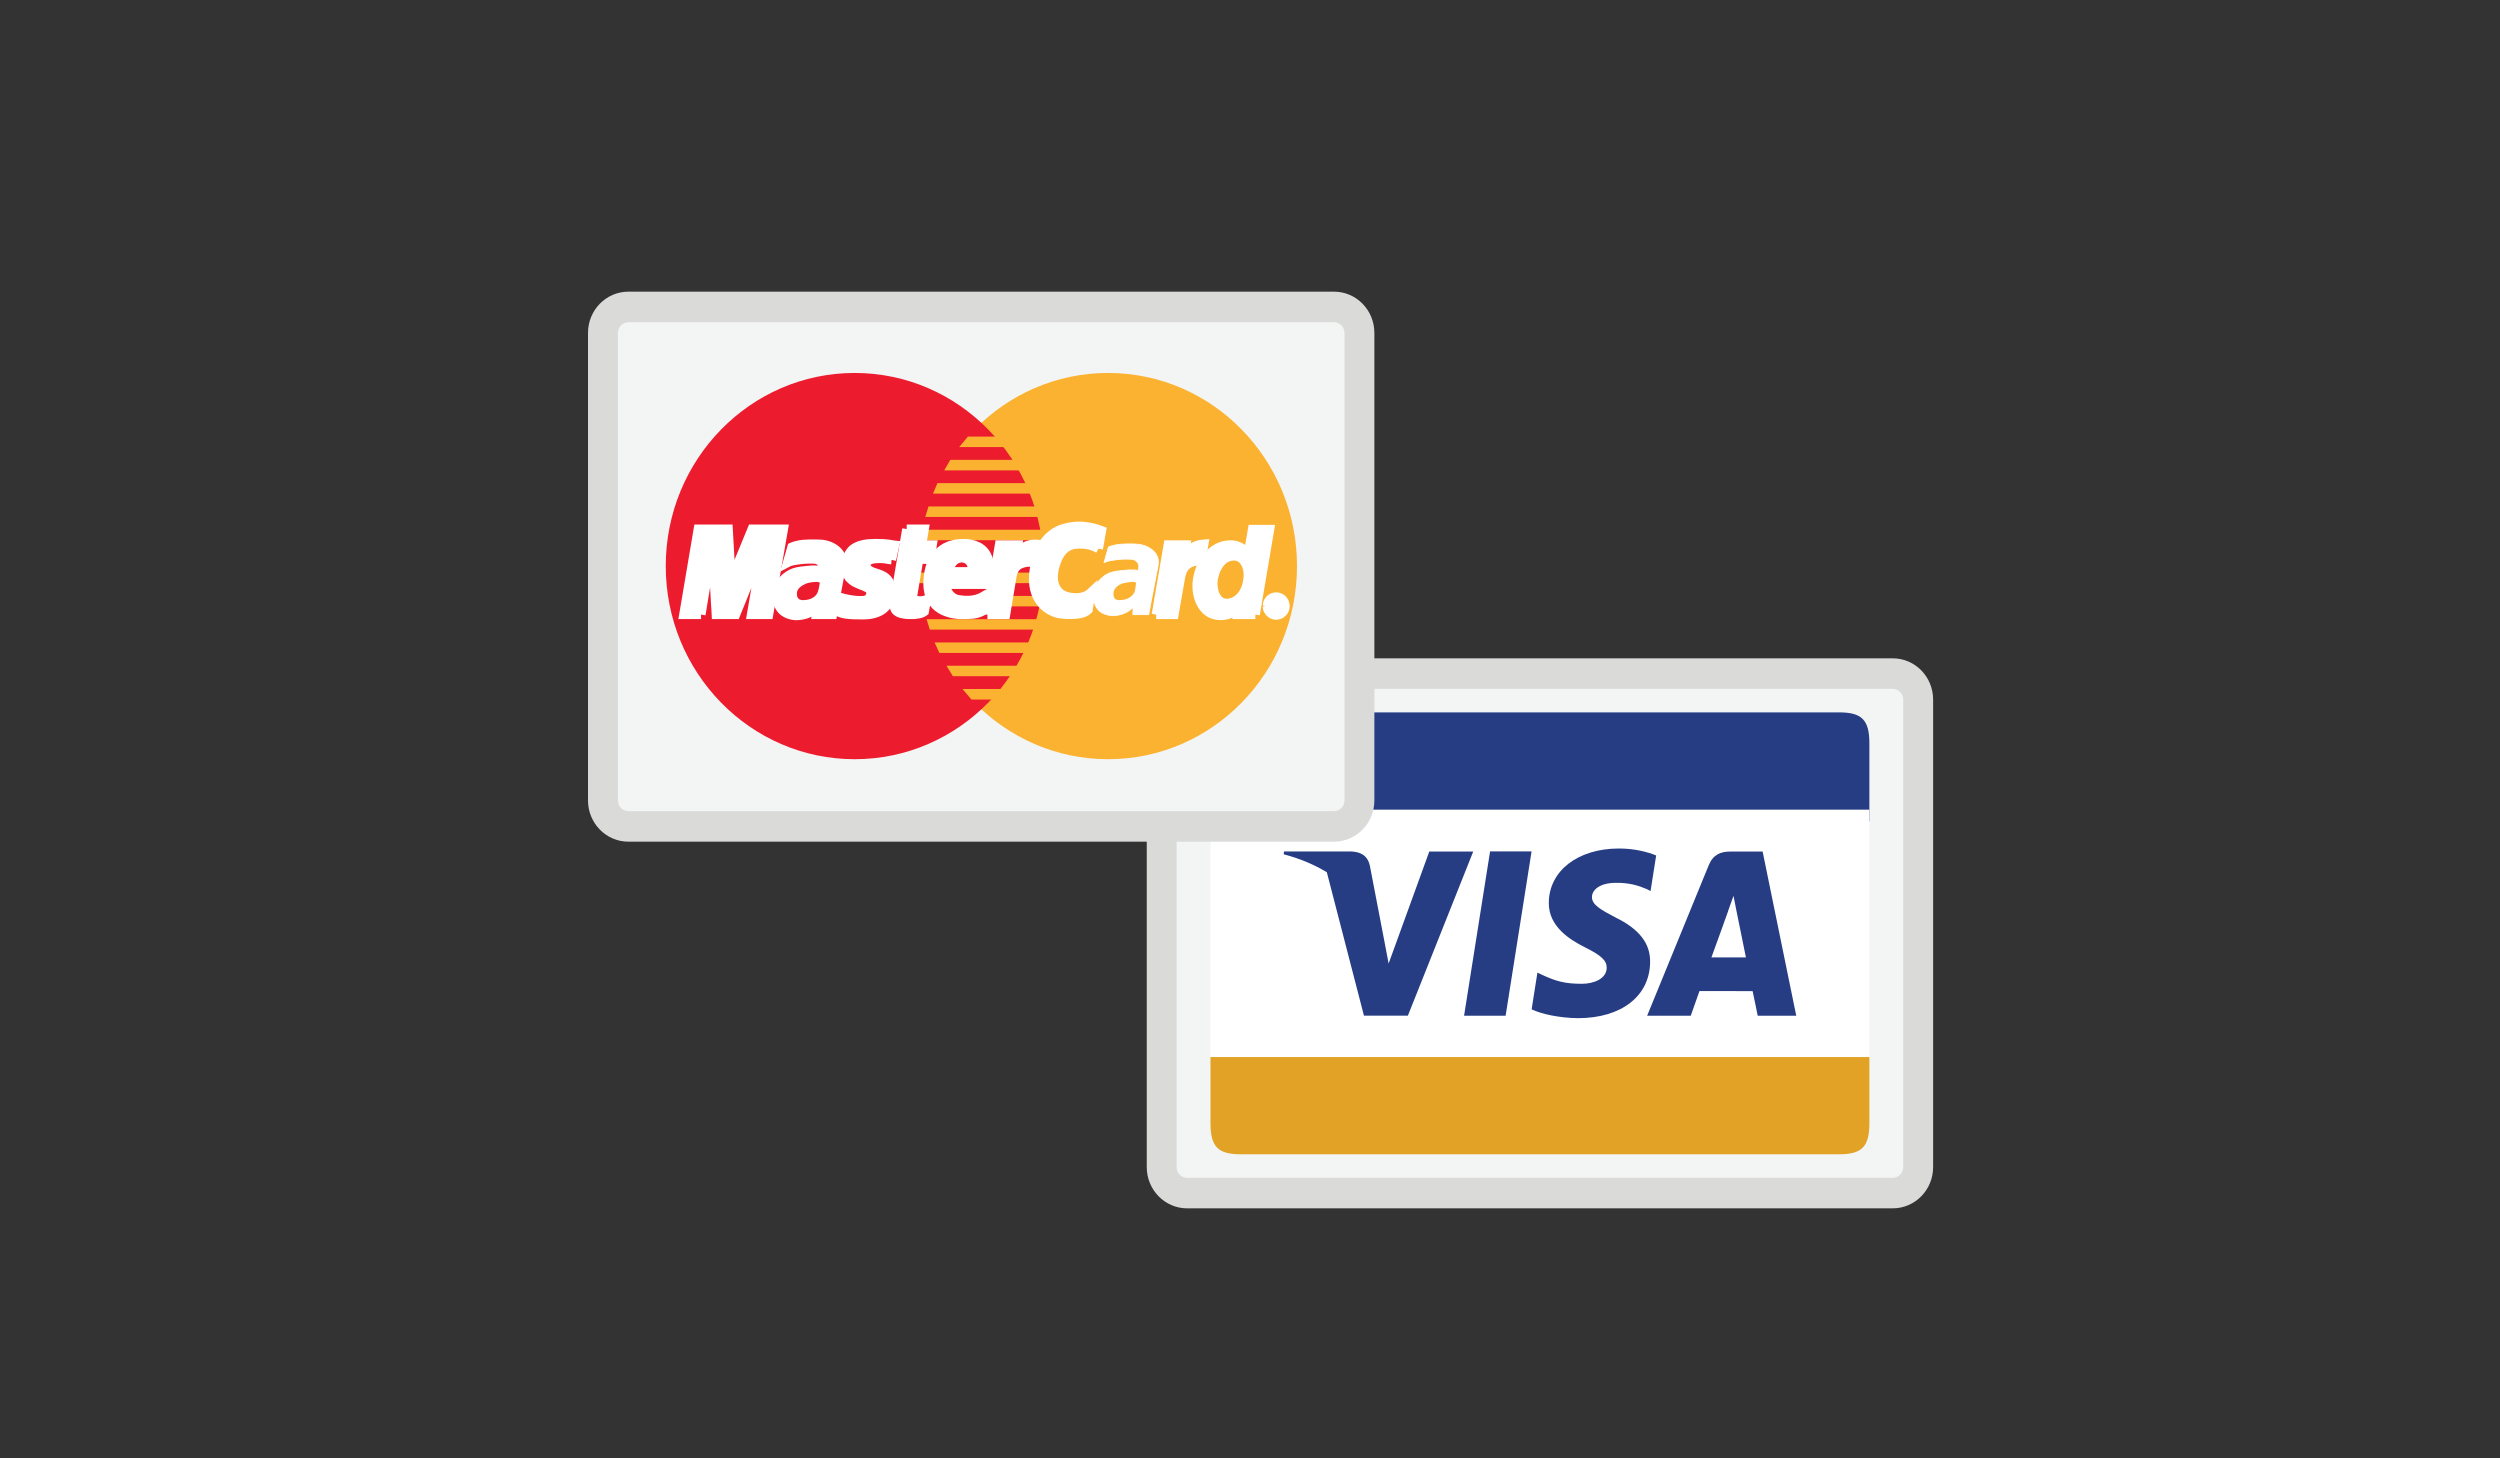 <?xml version="1.0" encoding="UTF-8" standalone="no"?>
<svg width="60px" height="35px" viewBox="0 0 60 35" version="1.1" xmlns="http://www.w3.org/2000/svg" xmlns:xlink="http://www.w3.org/1999/xlink">
    <rect x="0" y="0" width="60" height="35" fill="#333333" stroke="none"/>
    <!-- Generator: Sketch 3.7 (28169) - http://www.bohemiancoding.com/sketch -->
    <title>ic-pagamento-cartoes-credito</title>
    <desc>Created with Sketch.</desc>
    <defs></defs>
    <g id="Page-1" stroke="none" stroke-width="1" fill="none" fill-rule="evenodd">
        <g id="ic-pagamento-cartoes-credito">
            <g id="Group-3" transform="translate(14, 7)">
                <path d="M14.491,21.633 C14.154,21.633 13.88,21.353 13.88,21.009 L13.88,9.79 C13.88,9.446 14.154,9.167 14.491,9.167 L31.426,9.167 C31.763,9.167 32.036,9.446 32.036,9.79 L32.036,21.009 C32.036,21.353 31.763,21.633 31.426,21.633 L14.491,21.633 L14.491,21.633 Z" id="Fill-1" fill="#F3F4F4"></path>
                <path d="M31.426,8.8 L14.49,8.8 C13.956,8.8 13.522,9.243 13.522,9.79 L13.522,21.01 C13.522,21.557 13.956,22 14.49,22 L31.426,22 C31.962,22 32.395,21.557 32.395,21.01 L32.395,9.79 C32.395,9.243 31.962,8.8 31.426,8.8 M31.426,9.533 C31.565,9.533 31.677,9.648 31.677,9.79 L31.677,21.01 C31.677,21.152 31.565,21.267 31.426,21.267 L14.49,21.267 C14.352,21.267 14.239,21.152 14.239,21.01 L14.239,9.79 C14.239,9.648 14.352,9.533 14.49,9.533 L31.426,9.533" id="Fill-3" fill="#DADAD9"></path>
                <path d="M15.781,10.097 L30.136,10.097 C30.687,10.097 30.865,10.279 30.865,10.843 L30.865,12.712 L15.052,12.712 L15.052,10.843 C15.052,10.279 15.23,10.097 15.781,10.097" id="Fill-5" fill="#263D84"></path>
                <polygon id="Fill-7" fill="#FFFFFF" points="15.052 18.369 30.865 18.369 30.865 12.432 15.052 12.432"></polygon>
                <path d="M20.303,13.436 L19.327,16.125 L19.223,15.579 L19.223,15.578 L18.875,13.768 C18.814,13.517 18.639,13.444 18.423,13.435 L16.816,13.435 L16.808,13.503 C17.195,13.604 17.54,13.75 17.844,13.934 L18.735,17.376 L19.789,17.376 L21.358,13.436 L20.303,13.436 Z" id="Fill-9" fill="#263D84"></path>
                <polygon id="Fill-10" fill="#263D84" points="21.138 17.377 21.762 13.433 22.758 13.433 22.135 17.377"></polygon>
                <path d="M25.748,13.531 C25.551,13.451 25.24,13.364 24.856,13.364 C23.87,13.364 23.177,13.899 23.171,14.665 C23.165,15.233 23.666,15.549 24.044,15.738 C24.432,15.931 24.563,16.055 24.561,16.228 C24.557,16.491 24.25,16.611 23.965,16.611 C23.566,16.611 23.354,16.553 23.028,16.404 L22.898,16.342 L22.759,17.224 C22.992,17.337 23.421,17.43 23.87,17.436 C24.915,17.436 25.595,16.906 25.603,16.088 C25.608,15.639 25.342,15.297 24.766,15.016 C24.419,14.834 24.203,14.713 24.207,14.527 C24.208,14.364 24.387,14.188 24.779,14.188 C25.104,14.182 25.338,14.259 25.524,14.339 L25.613,14.386 L25.748,13.531 Z" id="Fill-11" fill="#263D84"></path>
                <path d="M28.303,13.437 L27.533,13.437 C27.295,13.437 27.116,13.508 27.01,13.764 L25.531,17.378 L26.578,17.378 C26.578,17.378 26.749,16.892 26.787,16.785 C26.902,16.785 27.917,16.787 28.063,16.787 C28.094,16.925 28.185,17.378 28.185,17.378 L29.11,17.378 L28.303,13.437 Z M27.074,15.978 C27.158,15.753 27.472,14.876 27.472,14.876 C27.465,14.887 27.552,14.647 27.604,14.5 L27.671,14.841 C27.671,14.841 27.862,15.782 27.902,15.978 L27.074,15.978 Z" id="Fill-12" fill="#263D84"></path>
                <path d="M30.865,18.369 L15.052,18.369 L15.052,19.958 C15.052,20.521 15.23,20.703 15.781,20.703 L30.136,20.703 C30.687,20.703 30.865,20.521 30.865,19.958 L30.865,18.369 Z" id="Fill-13" fill="#E1A225"></path>
                <path d="M1.081,12.833 C0.745,12.833 0.47,12.553 0.47,12.209 L0.47,0.99 C0.47,0.646 0.745,0.367 1.081,0.367 L18.016,0.367 C18.353,0.367 18.626,0.646 18.626,0.99 L18.626,12.209 C18.626,12.553 18.353,12.833 18.016,12.833 L1.081,12.833 Z" id="Fill-14" fill="#F3F4F4"></path>
                <path d="M18.017,0 L1.081,0 C0.546,0 0.112,0.443 0.112,0.99 L0.112,12.21 C0.112,12.757 0.546,13.2 1.081,13.2 L18.017,13.2 C18.552,13.2 18.985,12.757 18.985,12.21 L18.985,0.99 C18.985,0.443 18.552,0 18.017,0 M18.017,0.733 C18.155,0.733 18.268,0.848 18.268,0.99 L18.268,12.21 C18.268,12.352 18.155,12.467 18.017,12.467 L1.081,12.467 C0.942,12.467 0.83,12.352 0.83,12.21 L0.83,0.99 C0.83,0.848 0.942,0.733 1.081,0.733 L18.017,0.733" id="Fill-15" fill="#DADAD9"></path>
                <path d="M17.128,6.586 C17.128,9.145 15.098,11.221 12.594,11.221 C10.091,11.221 8.06,9.145 8.06,6.586 C8.06,4.027 10.091,1.951 12.594,1.951 C15.098,1.951 17.128,4.027 17.128,6.586" id="Fill-16" fill="#FBB231"></path>
                <path d="M11.046,6.586 C11.046,9.145 9.016,11.221 6.512,11.221 C4.008,11.221 1.978,9.145 1.978,6.586 C1.978,4.027 4.008,1.951 6.512,1.951 C9.016,1.951 11.046,4.027 11.046,6.586" id="Fill-17" fill="#EC1C2E"></path>
                <polygon id="Fill-18" fill="#FBB231" points="9.022 3.729 11.431 3.729 11.431 3.478 9.23 3.478"></polygon>
                <polygon id="Fill-19" fill="#FBB231" points="8.661 4.289 11.431 4.289 11.431 4.037 8.807 4.037"></polygon>
                <polygon id="Fill-20" fill="#FBB231" points="8.392 4.847 11.431 4.847 11.431 4.595 8.499 4.595"></polygon>
                <polygon id="Fill-21" fill="#FBB231" points="8.207 5.407 11.431 5.407 11.431 5.155 8.284 5.155"></polygon>
                <polygon id="Fill-22" fill="#FBB231" points="8.314 8.111 11.439 8.111 11.439 7.86 8.238 7.86"></polygon>
                <polygon id="Fill-23" fill="#FBB231" points="8.545 8.671 11.439 8.671 11.439 8.419 8.43 8.419"></polygon>
                <polygon id="Fill-24" fill="#FBB231" points="8.099 5.965 11.431 5.965 11.431 5.713 8.146 5.713"></polygon>
                <polygon id="Fill-25" fill="#FBB231" points="10.13 7.553 11.401 7.553 11.401 7.302 10.176 7.302"></polygon>
                <polygon id="Fill-26" fill="#FBB231" points="10.231 6.995 11.401 6.995 11.401 6.742 10.277 6.742"></polygon>
                <polygon id="Fill-27" fill="#FBB231" points="8.014 6.742 8.345 6.742 8.345 6.995 8.03 6.995"></polygon>
                <polygon id="Fill-28" fill="#FFFFFF" points="7.398 6.437 7.377 6.435 7.355 6.432 7.336 6.429 7.316 6.426 7.297 6.423 7.278 6.42 7.258 6.416 7.236 6.413 7.215 6.41 7.19 6.409 7.163 6.407 7.133 6.405 7.101 6.405 7.066 6.407 7.027 6.41 6.982 6.413 6.951 6.418 6.923 6.423 6.897 6.432 6.874 6.441 6.852 6.452 6.832 6.465 6.817 6.481 6.803 6.495 6.794 6.512 6.786 6.529 6.783 6.548 6.783 6.567 6.788 6.587 6.794 6.607 6.806 6.628 6.821 6.648 6.852 6.677 6.889 6.701 6.932 6.721 6.978 6.738 7.027 6.754 7.077 6.771 7.128 6.79 7.176 6.811 7.222 6.837 7.265 6.87 7.303 6.909 7.336 6.957 7.36 7.017 7.375 7.087 7.382 7.172 7.375 7.27 7.364 7.344 7.347 7.408 7.321 7.467 7.291 7.519 7.256 7.564 7.216 7.603 7.174 7.637 7.126 7.667 7.077 7.691 7.027 7.711 6.974 7.727 6.921 7.739 6.869 7.749 6.819 7.753 6.768 7.756 6.721 7.758 6.655 7.758 6.594 7.756 6.54 7.756 6.49 7.755 6.444 7.753 6.402 7.75 6.366 7.747 6.331 7.742 6.298 7.739 6.27 7.733 6.24 7.728 6.214 7.72 6.189 7.714 6.164 7.705 6.139 7.695 6.113 7.686 6.182 7.34 6.196 7.344 6.213 7.348 6.235 7.354 6.26 7.361 6.288 7.367 6.318 7.373 6.352 7.381 6.389 7.387 6.427 7.394 6.467 7.4 6.508 7.405 6.551 7.409 6.595 7.411 6.64 7.412 6.684 7.412 6.728 7.411 6.773 7.401 6.808 7.389 6.835 7.372 6.857 7.35 6.872 7.328 6.885 7.303 6.892 7.278 6.898 7.255 6.901 7.209 6.887 7.17 6.862 7.139 6.823 7.112 6.777 7.089 6.724 7.065 6.664 7.043 6.605 7.018 6.543 6.99 6.485 6.957 6.432 6.916 6.382 6.868 6.344 6.809 6.317 6.738 6.303 6.654 6.305 6.554 6.312 6.493 6.323 6.435 6.339 6.382 6.357 6.332 6.381 6.285 6.409 6.245 6.44 6.206 6.479 6.171 6.524 6.141 6.572 6.116 6.628 6.093 6.689 6.076 6.758 6.061 6.832 6.05 6.915 6.045 7.005 6.043 7.062 6.043 7.113 6.045 7.161 6.046 7.204 6.047 7.242 6.05 7.278 6.054 7.308 6.057 7.336 6.06 7.362 6.064 7.383 6.068 7.402 6.071 7.421 6.074 7.436 6.077 7.451 6.079 7.464 6.082 7.476 6.083"></polygon>
                <polyline id="Stroke-29" stroke="#FFFFFF" stroke-width="0.216" points="7.398 6.437 7.398 6.437 7.377 6.435 7.355 6.432 7.336 6.429 7.316 6.426 7.297 6.423 7.278 6.42 7.258 6.416 7.236 6.413 7.215 6.41 7.19 6.409 7.163 6.407 7.133 6.405 7.101 6.405 7.066 6.407 7.027 6.41 6.982 6.413 6.951 6.418 6.923 6.423 6.897 6.432 6.874 6.441 6.852 6.452 6.832 6.465 6.817 6.481 6.803 6.495 6.794 6.512 6.786 6.529 6.783 6.548 6.783 6.567 6.788 6.587 6.794 6.607 6.806 6.628 6.821 6.648 6.852 6.677 6.889 6.701 6.932 6.721 6.978 6.738 7.027 6.754 7.077 6.771 7.128 6.79 7.176 6.811 7.222 6.837 7.265 6.87 7.303 6.909 7.336 6.957 7.36 7.017 7.375 7.087 7.382 7.172 7.375 7.27 7.364 7.344 7.347 7.408 7.321 7.467 7.291 7.519 7.256 7.564 7.216 7.603 7.174 7.637 7.126 7.667 7.077 7.691 7.027 7.711 6.974 7.727 6.921 7.739 6.869 7.749 6.819 7.753 6.768 7.756 6.721 7.758 6.655 7.758 6.594 7.756 6.54 7.756 6.49 7.755 6.444 7.753 6.402 7.75 6.366 7.747 6.331 7.742 6.298 7.739 6.27 7.733 6.24 7.728 6.214 7.72 6.189 7.714 6.164 7.705 6.139 7.695 6.113 7.686 6.182 7.34 6.196 7.344 6.213 7.348 6.235 7.354 6.26 7.361 6.288 7.367 6.318 7.373 6.352 7.381 6.389 7.387 6.427 7.394 6.467 7.4 6.508 7.405 6.551 7.409 6.595 7.411 6.64 7.412 6.684 7.412 6.728 7.411 6.773 7.401 6.808 7.389 6.835 7.372 6.857 7.35 6.872 7.328 6.885 7.303 6.892 7.278 6.898 7.255 6.901 7.209 6.887 7.17 6.862 7.139 6.823 7.112 6.777 7.089 6.724 7.065 6.664 7.043 6.605 7.018 6.543 6.99 6.485 6.957 6.432 6.916 6.382 6.868 6.344 6.809 6.317 6.738 6.303 6.654 6.305 6.554 6.312 6.493 6.323 6.435 6.339 6.382 6.357 6.332 6.381 6.285 6.409 6.245 6.44 6.206 6.479 6.171 6.524 6.141 6.572 6.116 6.628 6.093 6.689 6.076 6.758 6.061 6.832 6.05 6.915 6.045 7.005 6.043 7.062 6.043 7.113 6.045 7.161 6.046 7.204 6.047 7.242 6.05 7.278 6.054 7.308 6.057 7.336 6.06 7.362 6.064 7.383 6.068 7.402 6.071 7.421 6.074 7.436 6.077 7.451 6.079 7.464 6.082 7.476 6.083 7.398 6.437"></polyline>
                <polygon id="Fill-30" fill="#FFFFFF" points="7.761 5.697 8.185 5.697 8.121 6.076 8.377 6.076 8.322 6.429 8.053 6.421 7.906 7.294 7.904 7.325 7.912 7.352 7.927 7.372 7.947 7.389 7.974 7.4 8.005 7.409 8.039 7.416 8.076 7.419 8.109 7.417 8.14 7.414 8.167 7.409 8.192 7.403 8.212 7.397 8.225 7.392 8.235 7.389 8.238 7.388 8.185 7.678 8.174 7.686 8.163 7.692 8.152 7.699 8.142 7.705 8.131 7.71 8.119 7.714 8.105 7.719 8.091 7.724 8.076 7.728 8.06 7.732 8.042 7.735 8.024 7.738 8.004 7.74 7.981 7.744 7.956 7.747 7.931 7.75 7.814 7.75 7.753 7.746 7.7 7.739 7.65 7.729 7.609 7.719 7.574 7.705 7.545 7.689 7.519 7.67 7.499 7.65 7.484 7.628 7.473 7.602 7.466 7.575 7.461 7.545 7.459 7.512 7.459 7.478 7.464 7.442 7.469 7.403"></polygon>
                <polyline id="Stroke-31" stroke="#FFFFFF" stroke-width="0.216" points="7.761 5.697 8.185 5.697 8.121 6.076 8.377 6.076 8.322 6.429 8.053 6.421 7.906 7.294 7.904 7.325 7.912 7.352 7.927 7.372 7.947 7.389 7.974 7.4 8.005 7.409 8.039 7.416 8.076 7.419 8.109 7.417 8.14 7.414 8.167 7.409 8.192 7.403 8.212 7.397 8.225 7.392 8.235 7.389 8.238 7.388 8.185 7.678 8.174 7.686 8.163 7.692 8.152 7.699 8.142 7.705 8.131 7.71 8.119 7.714 8.105 7.719 8.091 7.724 8.076 7.728 8.06 7.732 8.042 7.735 8.024 7.738 8.004 7.74 7.981 7.744 7.956 7.747 7.931 7.75 7.814 7.75 7.753 7.746 7.7 7.739 7.65 7.729 7.609 7.719 7.574 7.705 7.545 7.689 7.519 7.67 7.499 7.65 7.484 7.628 7.473 7.602 7.466 7.575 7.461 7.545 7.459 7.512 7.459 7.478 7.464 7.442 7.469 7.403 7.761 5.697"></polyline>
                <polygon id="Fill-32" fill="#FFFFFF" points="8.715 7.018 8.711 7.045 8.709 7.073 8.712 7.103 8.718 7.133 8.729 7.162 8.741 7.191 8.758 7.22 8.776 7.247 8.797 7.274 8.82 7.296 8.845 7.32 8.873 7.339 8.9 7.356 8.931 7.37 8.961 7.381 8.992 7.387 9.031 7.394 9.07 7.398 9.11 7.403 9.149 7.406 9.189 7.408 9.23 7.408 9.27 7.406 9.311 7.403 9.353 7.397 9.394 7.389 9.437 7.379 9.478 7.365 9.521 7.348 9.565 7.329 9.608 7.304 9.653 7.278 9.592 7.662 9.566 7.675 9.542 7.687 9.518 7.697 9.495 7.706 9.472 7.714 9.447 7.722 9.423 7.728 9.397 7.733 9.369 7.738 9.339 7.741 9.307 7.744 9.272 7.747 9.232 7.749 9.191 7.749 9.143 7.75 9.093 7.75 9.018 7.749 8.942 7.741 8.865 7.73 8.788 7.711 8.714 7.687 8.642 7.658 8.573 7.619 8.508 7.574 8.449 7.52 8.397 7.456 8.353 7.384 8.316 7.302 8.29 7.209 8.273 7.104 8.268 6.988 8.276 6.861 8.282 6.81 8.291 6.753 8.304 6.691 8.32 6.626 8.343 6.559 8.371 6.492 8.406 6.423 8.449 6.357 8.498 6.295 8.557 6.235 8.625 6.182 8.701 6.135 8.79 6.096 8.889 6.068 9 6.049 9.123 6.043 9.183 6.045 9.246 6.05 9.308 6.061 9.371 6.078 9.432 6.101 9.492 6.129 9.547 6.166 9.597 6.21 9.643 6.263 9.681 6.326 9.712 6.398 9.734 6.481 9.746 6.575 9.747 6.681 9.737 6.8 9.714 6.931 9.706 7.027 8.591 7.027 8.661 6.719 9.331 6.719 9.334 6.679 9.333 6.642 9.33 6.607 9.324 6.576 9.313 6.546 9.302 6.52 9.287 6.496 9.272 6.474 9.253 6.456 9.234 6.44 9.211 6.426 9.188 6.413 9.163 6.404 9.139 6.398 9.112 6.393 9.085 6.39 9.056 6.391 9.028 6.397 9.003 6.402 8.977 6.412 8.95 6.424 8.927 6.438 8.904 6.456 8.885 6.474 8.865 6.496 8.846 6.52 8.83 6.545 8.816 6.571 8.802 6.6 8.792 6.631 8.782 6.662 8.776 6.695"></polygon>
                <polyline id="Stroke-33" stroke="#FFFFFF" stroke-width="0.216" points="8.715 7.018 8.715 7.018 8.711 7.045 8.709 7.073 8.712 7.103 8.718 7.133 8.729 7.162 8.741 7.191 8.758 7.22 8.776 7.247 8.797 7.274 8.82 7.296 8.845 7.32 8.873 7.339 8.9 7.356 8.931 7.37 8.961 7.381 8.992 7.387 9.031 7.394 9.07 7.398 9.11 7.403 9.149 7.406 9.189 7.408 9.23 7.408 9.27 7.406 9.311 7.403 9.353 7.397 9.394 7.389 9.437 7.379 9.478 7.365 9.521 7.348 9.565 7.329 9.608 7.304 9.653 7.278 9.592 7.662 9.566 7.675 9.542 7.687 9.518 7.697 9.495 7.706 9.472 7.714 9.447 7.722 9.423 7.728 9.397 7.733 9.369 7.738 9.339 7.741 9.307 7.744 9.272 7.747 9.232 7.749 9.191 7.749 9.143 7.75 9.093 7.75 9.018 7.749 8.942 7.741 8.865 7.73 8.788 7.711 8.714 7.687 8.642 7.658 8.573 7.619 8.508 7.574 8.449 7.52 8.397 7.456 8.353 7.384 8.316 7.302 8.29 7.209 8.273 7.104 8.268 6.988 8.276 6.861 8.282 6.81 8.291 6.753 8.304 6.691 8.32 6.626 8.343 6.559 8.371 6.492 8.406 6.423 8.449 6.357 8.498 6.295 8.557 6.235 8.625 6.182 8.701 6.135 8.79 6.096 8.889 6.068 9 6.049 9.123 6.043 9.183 6.045 9.246 6.05 9.308 6.061 9.371 6.078 9.432 6.101 9.492 6.129 9.547 6.166 9.597 6.21 9.643 6.263 9.681 6.326 9.712 6.398 9.734 6.481 9.746 6.575 9.747 6.681 9.737 6.8 9.714 6.931 9.706 7.027 8.591 7.027 8.661 6.719 9.331 6.719 9.334 6.679 9.333 6.642 9.33 6.607 9.324 6.576 9.313 6.546 9.302 6.52 9.287 6.496 9.272 6.474 9.253 6.456 9.234 6.44 9.211 6.426 9.188 6.413 9.163 6.404 9.139 6.398 9.112 6.393 9.085 6.39 9.056 6.391 9.028 6.397 9.003 6.402 8.977 6.412 8.95 6.424 8.927 6.438 8.904 6.456 8.885 6.474 8.865 6.496 8.846 6.52 8.83 6.545 8.816 6.571 8.802 6.6 8.792 6.631 8.782 6.662 8.776 6.695 8.715 7.018"></polyline>
                <polygon id="Fill-34" fill="#FFFFFF" points="12.363 6.17 12.343 6.159 12.323 6.149 12.302 6.138 12.279 6.127 12.256 6.118 12.23 6.109 12.203 6.099 12.176 6.09 12.147 6.082 12.118 6.076 12.086 6.07 12.053 6.065 12.018 6.062 11.983 6.059 11.947 6.059 11.908 6.059 11.87 6.059 11.83 6.062 11.789 6.066 11.746 6.074 11.703 6.087 11.66 6.104 11.618 6.126 11.575 6.154 11.534 6.189 11.494 6.229 11.456 6.279 11.419 6.337 11.386 6.406 11.353 6.484 11.324 6.571 11.299 6.671 11.291 6.728 11.284 6.783 11.281 6.837 11.283 6.89 11.287 6.943 11.298 6.994 11.312 7.04 11.329 7.087 11.352 7.129 11.379 7.17 11.411 7.206 11.448 7.239 11.49 7.267 11.537 7.291 11.589 7.311 11.647 7.325 11.667 7.33 11.69 7.334 11.717 7.338 11.748 7.341 11.782 7.344 11.817 7.344 11.855 7.344 11.893 7.341 11.933 7.336 11.972 7.328 12.011 7.317 12.049 7.305 12.087 7.287 12.122 7.267 12.155 7.242 12.185 7.214 12.117 7.631 12.107 7.639 12.098 7.649 12.086 7.66 12.072 7.669 12.055 7.682 12.034 7.692 12.01 7.703 11.982 7.712 11.947 7.723 11.907 7.732 11.861 7.737 11.807 7.744 11.748 7.747 11.679 7.748 11.601 7.747 11.515 7.743 11.445 7.734 11.375 7.719 11.304 7.696 11.234 7.664 11.167 7.627 11.102 7.58 11.041 7.525 10.984 7.462 10.934 7.392 10.891 7.314 10.855 7.226 10.827 7.131 10.809 7.026 10.802 6.915 10.806 6.794 10.822 6.664 10.835 6.599 10.848 6.537 10.864 6.476 10.879 6.418 10.896 6.363 10.916 6.309 10.936 6.257 10.957 6.208 10.98 6.16 11.003 6.115 11.029 6.071 11.056 6.03 11.084 5.991 11.114 5.954 11.145 5.919 11.177 5.886 11.213 5.855 11.248 5.826 11.284 5.799 11.322 5.774 11.364 5.751 11.405 5.73 11.448 5.711 11.492 5.694 11.54 5.679 11.587 5.666 11.636 5.655 11.688 5.646 11.74 5.638 11.795 5.632 11.85 5.628 11.908 5.627 11.957 5.628 12.005 5.632 12.051 5.636 12.096 5.643 12.139 5.649 12.18 5.658 12.221 5.666 12.257 5.675 12.292 5.685 12.323 5.694 12.352 5.704 12.376 5.713 12.398 5.721 12.416 5.727 12.43 5.733 12.439 5.736"></polygon>
                <polyline id="Stroke-35" stroke="#FFFFFF" stroke-width="0.216" points="12.363 6.17 12.363 6.17 12.343 6.159 12.323 6.149 12.302 6.138 12.279 6.127 12.256 6.118 12.23 6.109 12.203 6.099 12.176 6.09 12.147 6.082 12.118 6.076 12.086 6.07 12.053 6.065 12.018 6.062 11.983 6.059 11.947 6.059 11.908 6.059 11.87 6.059 11.83 6.062 11.789 6.066 11.746 6.074 11.703 6.087 11.66 6.104 11.618 6.126 11.575 6.154 11.534 6.189 11.494 6.229 11.456 6.279 11.419 6.337 11.386 6.406 11.353 6.484 11.324 6.571 11.299 6.671 11.291 6.728 11.284 6.783 11.281 6.837 11.283 6.89 11.287 6.943 11.298 6.994 11.312 7.04 11.329 7.087 11.352 7.129 11.379 7.17 11.411 7.206 11.448 7.239 11.49 7.267 11.537 7.291 11.589 7.311 11.647 7.325 11.667 7.33 11.69 7.334 11.717 7.338 11.748 7.341 11.782 7.344 11.817 7.344 11.855 7.344 11.893 7.341 11.933 7.336 11.972 7.328 12.011 7.317 12.049 7.305 12.087 7.287 12.122 7.267 12.155 7.242 12.185 7.214 12.117 7.631 12.107 7.639 12.098 7.649 12.086 7.66 12.072 7.669 12.055 7.682 12.034 7.692 12.01 7.703 11.982 7.712 11.947 7.723 11.907 7.732 11.861 7.737 11.807 7.744 11.748 7.747 11.679 7.748 11.601 7.747 11.515 7.743 11.445 7.734 11.375 7.719 11.304 7.696 11.234 7.664 11.167 7.627 11.102 7.58 11.041 7.525 10.984 7.462 10.934 7.392 10.891 7.314 10.855 7.226 10.827 7.131 10.809 7.026 10.802 6.915 10.806 6.794 10.822 6.664 10.835 6.599 10.848 6.537 10.864 6.476 10.879 6.418 10.896 6.363 10.916 6.309 10.936 6.257 10.957 6.208 10.98 6.16 11.003 6.115 11.029 6.071 11.056 6.03 11.084 5.991 11.114 5.954 11.145 5.919 11.177 5.886 11.213 5.855 11.248 5.826 11.284 5.799 11.322 5.774 11.364 5.751 11.405 5.73 11.448 5.711 11.492 5.694 11.54 5.679 11.587 5.666 11.636 5.655 11.688 5.646 11.74 5.638 11.795 5.632 11.85 5.628 11.908 5.627 11.957 5.628 12.005 5.632 12.051 5.636 12.096 5.643 12.139 5.649 12.18 5.658 12.221 5.666 12.257 5.675 12.292 5.685 12.323 5.694 12.352 5.704 12.376 5.713 12.398 5.721 12.416 5.727 12.43 5.733 12.439 5.736 12.363 6.17"></polyline>
                <polygon id="Fill-36" fill="#FFFFFF" points="16.128 7.75 15.704 7.75 15.735 7.576 15.735 7.561 15.711 7.592 15.685 7.62 15.659 7.645 15.631 7.667 15.604 7.688 15.576 7.705 15.548 7.719 15.52 7.733 15.49 7.743 15.461 7.752 15.432 7.76 15.401 7.764 15.371 7.769 15.342 7.772 15.312 7.774 15.281 7.774 15.201 7.767 15.128 7.75 15.061 7.724 15 7.688 14.944 7.642 14.896 7.589 14.853 7.532 14.816 7.466 14.785 7.395 14.761 7.322 14.744 7.245 14.732 7.166 14.727 7.086 14.728 7.004 14.736 6.924 14.75 6.845 14.773 6.753 14.801 6.665 14.832 6.586 14.871 6.51 14.911 6.44 14.957 6.377 15.004 6.321 15.054 6.269 15.108 6.224 15.165 6.185 15.223 6.151 15.281 6.124 15.342 6.102 15.403 6.088 15.464 6.079 15.527 6.076 15.571 6.077 15.614 6.082 15.654 6.09 15.69 6.101 15.726 6.113 15.756 6.127 15.787 6.145 15.815 6.162 15.839 6.181 15.862 6.201 15.882 6.221 15.9 6.242 15.916 6.261 15.929 6.282 15.942 6.301 15.951 6.319 16.058 5.705 16.474 5.705"></polygon>
                <polyline id="Stroke-37" stroke="#FFFFFF" stroke-width="0.216" points="16.128 7.75 15.704 7.75 15.735 7.576 15.735 7.561 15.711 7.592 15.685 7.62 15.659 7.645 15.631 7.667 15.604 7.688 15.576 7.705 15.548 7.719 15.52 7.733 15.49 7.743 15.461 7.752 15.432 7.76 15.401 7.764 15.371 7.769 15.342 7.772 15.312 7.774 15.281 7.774 15.201 7.767 15.128 7.75 15.061 7.724 15 7.688 14.944 7.642 14.896 7.589 14.853 7.532 14.816 7.466 14.785 7.395 14.761 7.322 14.744 7.245 14.732 7.166 14.727 7.086 14.728 7.004 14.736 6.924 14.75 6.845 14.773 6.753 14.801 6.665 14.832 6.586 14.871 6.51 14.911 6.44 14.957 6.377 15.004 6.321 15.054 6.269 15.108 6.224 15.165 6.185 15.223 6.151 15.281 6.124 15.342 6.102 15.403 6.088 15.464 6.079 15.527 6.076 15.571 6.077 15.614 6.082 15.654 6.09 15.69 6.101 15.726 6.113 15.756 6.127 15.787 6.145 15.815 6.162 15.839 6.181 15.862 6.201 15.882 6.221 15.9 6.242 15.916 6.261 15.929 6.282 15.942 6.301 15.951 6.319 16.058 5.705 16.474 5.705 16.128 7.75"></polyline>
                <polygon id="Fill-38" fill="#FBB231" points="15.435 7.372 15.478 7.369 15.518 7.359 15.554 7.348 15.589 7.331 15.622 7.312 15.653 7.289 15.681 7.262 15.707 7.234 15.73 7.203 15.752 7.169 15.772 7.133 15.788 7.095 15.804 7.056 15.816 7.015 15.827 6.973 15.834 6.931 15.842 6.887 15.846 6.842 15.846 6.8 15.845 6.756 15.841 6.715 15.834 6.676 15.824 6.638 15.811 6.602 15.796 6.571 15.778 6.542 15.758 6.517 15.735 6.495 15.709 6.476 15.681 6.463 15.653 6.456 15.62 6.452 15.579 6.456 15.541 6.462 15.506 6.474 15.47 6.49 15.44 6.51 15.409 6.535 15.383 6.562 15.357 6.591 15.334 6.626 15.313 6.662 15.293 6.699 15.276 6.74 15.261 6.782 15.249 6.825 15.237 6.87 15.227 6.915 15.219 6.984 15.223 7.059 15.234 7.136 15.253 7.209 15.284 7.273 15.323 7.325 15.374 7.359"></polygon>
                <polygon id="Fill-39" fill="#FFFFFF" points="6.043 7.403 5.982 7.75 5.596 7.75 5.607 7.686 5.615 7.628 5.621 7.584 5.627 7.561 5.605 7.586 5.581 7.611 5.552 7.635 5.52 7.656 5.484 7.678 5.445 7.697 5.405 7.715 5.364 7.732 5.32 7.746 5.275 7.757 5.231 7.766 5.185 7.772 5.141 7.775 5.096 7.777 5.054 7.772 5.012 7.766 4.958 7.751 4.91 7.736 4.867 7.715 4.829 7.692 4.795 7.667 4.765 7.639 4.74 7.609 4.719 7.578 4.7 7.545 4.685 7.511 4.673 7.476 4.664 7.442 4.657 7.406 4.653 7.37 4.65 7.336 4.65 7.301 4.654 7.24 4.664 7.182 4.679 7.128 4.699 7.075 4.723 7.025 4.751 6.979 4.783 6.936 4.82 6.896 4.858 6.86 4.901 6.827 4.945 6.798 4.991 6.773 5.039 6.751 5.09 6.734 5.142 6.72 5.196 6.711 5.199 6.711 5.207 6.709 5.217 6.707 5.234 6.706 5.253 6.703 5.274 6.701 5.297 6.698 5.323 6.695 5.349 6.692 5.374 6.689 5.402 6.687 5.427 6.684 5.451 6.682 5.474 6.681 5.496 6.679 5.512 6.679 5.547 6.679 5.584 6.681 5.618 6.682 5.651 6.682 5.679 6.684 5.7 6.685 5.716 6.687 5.72 6.687 5.723 6.676 5.732 6.648 5.74 6.615 5.743 6.585 5.737 6.551 5.723 6.519 5.705 6.492 5.681 6.468 5.651 6.448 5.619 6.434 5.583 6.424 5.543 6.421 5.5 6.42 5.454 6.418 5.407 6.418 5.358 6.42 5.308 6.423 5.258 6.428 5.209 6.432 5.162 6.439 5.116 6.445 5.072 6.453 5.032 6.46 4.996 6.468 4.962 6.478 4.934 6.487 4.913 6.498 4.896 6.507 5.004 6.131 5.038 6.116 5.072 6.104 5.108 6.093 5.146 6.085 5.182 6.077 5.222 6.071 5.262 6.065 5.303 6.062 5.346 6.059 5.39 6.057 5.436 6.055 5.484 6.055 5.532 6.055 5.583 6.055 5.636 6.057 5.69 6.059 5.732 6.062 5.778 6.07 5.826 6.08 5.875 6.095 5.923 6.113 5.968 6.135 6.014 6.162 6.057 6.192 6.095 6.226 6.128 6.263 6.159 6.305 6.182 6.352 6.197 6.403 6.207 6.456 6.207 6.515 6.197 6.577"></polygon>
                <polyline id="Stroke-40" stroke="#FFFFFF" stroke-width="0.216" points="6.043 7.403 5.982 7.75 5.596 7.75 5.607 7.686 5.615 7.628 5.621 7.584 5.627 7.561 5.605 7.586 5.581 7.611 5.552 7.635 5.52 7.656 5.484 7.678 5.445 7.697 5.405 7.715 5.364 7.732 5.32 7.746 5.275 7.757 5.231 7.766 5.185 7.772 5.141 7.775 5.096 7.777 5.054 7.772 5.012 7.766 4.958 7.751 4.91 7.736 4.867 7.715 4.829 7.692 4.795 7.667 4.765 7.639 4.74 7.609 4.719 7.578 4.7 7.545 4.685 7.511 4.673 7.476 4.664 7.442 4.657 7.406 4.653 7.37 4.65 7.336 4.65 7.301 4.654 7.24 4.664 7.182 4.679 7.128 4.699 7.075 4.723 7.025 4.751 6.979 4.783 6.936 4.82 6.896 4.858 6.86 4.901 6.827 4.945 6.798 4.991 6.773 5.039 6.751 5.09 6.734 5.142 6.72 5.196 6.711 5.199 6.711 5.207 6.709 5.217 6.707 5.234 6.706 5.253 6.703 5.274 6.701 5.297 6.698 5.323 6.695 5.349 6.692 5.374 6.689 5.402 6.687 5.427 6.684 5.451 6.682 5.474 6.681 5.496 6.679 5.512 6.679 5.547 6.679 5.584 6.681 5.618 6.682 5.651 6.682 5.679 6.684 5.7 6.685 5.716 6.687 5.72 6.687 5.723 6.676 5.732 6.648 5.74 6.615 5.743 6.585 5.737 6.551 5.723 6.519 5.705 6.492 5.681 6.468 5.651 6.448 5.619 6.434 5.583 6.424 5.543 6.421 5.5 6.42 5.454 6.418 5.407 6.418 5.358 6.42 5.308 6.423 5.258 6.428 5.209 6.432 5.162 6.439 5.116 6.445 5.072 6.453 5.032 6.46 4.996 6.468 4.962 6.478 4.934 6.487 4.913 6.498 4.896 6.507 5.004 6.131 5.038 6.116 5.072 6.104 5.108 6.093 5.146 6.085 5.182 6.077 5.222 6.071 5.262 6.065 5.303 6.062 5.346 6.059 5.39 6.057 5.436 6.055 5.484 6.055 5.532 6.055 5.583 6.055 5.636 6.057 5.69 6.059 5.732 6.062 5.778 6.07 5.826 6.08 5.875 6.095 5.923 6.113 5.968 6.135 6.014 6.162 6.057 6.192 6.095 6.226 6.128 6.263 6.159 6.305 6.182 6.352 6.197 6.403 6.207 6.456 6.207 6.515 6.197 6.577 6.043 7.403"></polyline>
                <polygon id="Fill-41" fill="#EC1C2E" points="5.674 6.995 5.673 6.987 5.667 6.98 5.658 6.974 5.642 6.972 5.626 6.969 5.606 6.967 5.583 6.967 5.56 6.967 5.535 6.969 5.509 6.972 5.485 6.974 5.461 6.978 5.438 6.981 5.416 6.985 5.398 6.991 5.381 6.995 5.37 6.998 5.358 7.003 5.341 7.009 5.324 7.017 5.304 7.027 5.284 7.038 5.263 7.048 5.243 7.061 5.222 7.076 5.202 7.092 5.184 7.111 5.167 7.129 5.152 7.15 5.141 7.172 5.131 7.197 5.127 7.222 5.126 7.275 5.133 7.317 5.149 7.348 5.168 7.372 5.191 7.387 5.218 7.397 5.242 7.401 5.266 7.403 5.312 7.401 5.353 7.397 5.393 7.39 5.428 7.381 5.459 7.37 5.488 7.356 5.514 7.342 5.537 7.325 5.557 7.31 5.575 7.291 5.591 7.273 5.603 7.255 5.614 7.236 5.623 7.217 5.63 7.2 5.635 7.183 5.647 7.137 5.658 7.086 5.667 7.035"></polygon>
                <polygon id="Fill-42" fill="#FFFFFF" points="2.825 7.75 2.409 7.75 2.756 5.697 3.479 5.697 3.548 6.916 4.049 5.697 4.805 5.697 4.449 7.75 4.033 7.75 4.297 6.217 4.279 6.217 3.657 7.75 3.188 7.75 3.185 7.686 3.174 7.515 3.16 7.273 3.145 6.995 3.129 6.715 3.116 6.47 3.105 6.291 3.102 6.217 3.097 6.217 3.089 6.217 3.079 6.217"></polygon>
                <polyline id="Stroke-43" stroke="#FFFFFF" stroke-width="0.216" points="2.825 7.75 2.409 7.75 2.756 5.697 3.479 5.697 3.548 6.916 4.049 5.697 4.805 5.697 4.449 7.75 4.033 7.75 4.297 6.217 4.279 6.217 3.657 7.75 3.188 7.75 3.185 7.686 3.174 7.515 3.16 7.273 3.145 6.995 3.129 6.715 3.116 6.47 3.105 6.291 3.102 6.217 3.097 6.217 3.089 6.217 3.079 6.217 2.825 7.75"></polyline>
                <polygon id="Fill-44" fill="#FFFFFF" points="13.634 7.403 13.571 7.75 13.187 7.75 13.19 7.686 13.192 7.63 13.192 7.588 13.195 7.569 13.174 7.592 13.152 7.616 13.124 7.638 13.093 7.66 13.062 7.68 13.025 7.699 12.987 7.718 12.948 7.733 12.907 7.746 12.865 7.758 12.822 7.766 12.778 7.772 12.734 7.775 12.692 7.777 12.65 7.772 12.609 7.766 12.554 7.751 12.505 7.736 12.462 7.715 12.422 7.692 12.389 7.667 12.36 7.639 12.335 7.609 12.314 7.578 12.296 7.545 12.281 7.511 12.269 7.476 12.262 7.442 12.255 7.406 12.251 7.37 12.248 7.336 12.248 7.301 12.251 7.24 12.26 7.182 12.274 7.128 12.294 7.075 12.316 7.025 12.346 6.979 12.378 6.936 12.413 6.896 12.453 6.86 12.494 6.827 12.539 6.798 12.586 6.773 12.634 6.751 12.684 6.734 12.734 6.72 12.786 6.711 12.789 6.711 12.797 6.709 12.808 6.707 12.823 6.706 12.843 6.703 12.865 6.701 12.888 6.698 12.912 6.695 12.938 6.692 12.965 6.689 12.992 6.687 13.017 6.684 13.042 6.682 13.063 6.681 13.085 6.679 13.101 6.679 13.138 6.679 13.174 6.681 13.21 6.682 13.243 6.682 13.273 6.684 13.297 6.685 13.311 6.687 13.317 6.687 13.32 6.676 13.324 6.648 13.329 6.615 13.332 6.585 13.326 6.551 13.314 6.519 13.294 6.492 13.271 6.468 13.243 6.448 13.212 6.434 13.178 6.424 13.141 6.421 13.098 6.42 13.053 6.418 13.005 6.418 12.956 6.42 12.905 6.423 12.857 6.428 12.808 6.432 12.761 6.439 12.715 6.445 12.67 6.453 12.63 6.46 12.593 6.468 12.56 6.478 12.532 6.487 12.511 6.498 12.494 6.507 12.601 6.131 12.635 6.116 12.67 6.104 12.705 6.093 12.742 6.085 12.78 6.077 12.819 6.071 12.858 6.065 12.9 6.062 12.942 6.059 12.987 6.057 13.031 6.055 13.078 6.055 13.126 6.055 13.174 6.055 13.227 6.057 13.278 6.059 13.322 6.062 13.367 6.07 13.415 6.08 13.464 6.095 13.511 6.113 13.558 6.135 13.604 6.162 13.647 6.192 13.685 6.226 13.72 6.263 13.751 6.305 13.774 6.352 13.791 6.403 13.801 6.456 13.801 6.515 13.794 6.577"></polygon>
                <polygon id="Fill-45" fill="#FFFFFF" points="13.571 7.761 13.58 7.752 13.643 7.405 13.625 7.402 13.562 7.749 13.571 7.739 13.571 7.761 13.579 7.76 13.58 7.752"></polygon>
                <polygon id="Fill-46" fill="#FFFFFF" points="13.178 7.75 13.187 7.761 13.571 7.761 13.571 7.739 13.187 7.739 13.196 7.75 13.178 7.75 13.176 7.761 13.187 7.761"></polygon>
                <polygon id="Fill-47" fill="#FFFFFF" points="13.202 7.575 13.189 7.563 13.182 7.588 13.181 7.63 13.181 7.686 13.178 7.75 13.196 7.75 13.199 7.686 13.202 7.63 13.201 7.588 13.201 7.575 13.187 7.563"></polygon>
                <polygon id="Fill-48" fill="#FFFFFF" points="12.607 7.775 12.607 7.775 12.65 7.782 12.691 7.786 12.734 7.785 12.779 7.782 12.823 7.775 12.866 7.767 12.909 7.755 12.952 7.742 12.99 7.727 13.029 7.708 13.066 7.689 13.098 7.667 13.13 7.645 13.158 7.623 13.183 7.598 13.202 7.575 13.187 7.562 13.167 7.586 13.145 7.608 13.118 7.63 13.089 7.652 13.057 7.67 13.021 7.689 12.983 7.708 12.945 7.724 12.906 7.736 12.863 7.749 12.82 7.756 12.779 7.763 12.734 7.766 12.691 7.767 12.65 7.763 12.61 7.756"></polygon>
                <polygon id="Fill-49" fill="#FFFFFF" points="12.237 7.301 12.237 7.301 12.239 7.336 12.241 7.37 12.247 7.408 12.252 7.444 12.26 7.478 12.272 7.514 12.286 7.55 12.306 7.583 12.328 7.616 12.352 7.645 12.383 7.675 12.418 7.7 12.457 7.725 12.502 7.745 12.552 7.761 12.607 7.775 12.61 7.756 12.555 7.742 12.508 7.727 12.467 7.706 12.427 7.684 12.395 7.659 12.367 7.633 12.343 7.603 12.321 7.574 12.305 7.54 12.291 7.508 12.279 7.475 12.271 7.441 12.264 7.405 12.26 7.37 12.257 7.336 12.259 7.301"></polygon>
                <polygon id="Fill-50" fill="#FFFFFF" points="12.786 6.701 12.786 6.701 12.732 6.711 12.681 6.725 12.631 6.741 12.581 6.763 12.534 6.788 12.488 6.82 12.447 6.853 12.407 6.89 12.37 6.929 12.338 6.973 12.308 7.02 12.285 7.071 12.265 7.125 12.251 7.181 12.242 7.241 12.237 7.302 12.258 7.302 12.26 7.241 12.269 7.184 12.283 7.131 12.303 7.078 12.326 7.03 12.354 6.986 12.385 6.942 12.419 6.903 12.459 6.868 12.5 6.835 12.543 6.807 12.59 6.782 12.636 6.76 12.687 6.744 12.736 6.729 12.786 6.72"></polygon>
                <polygon id="Fill-51" fill="#FFFFFF" points="13.101 6.668 13.101 6.668 13.085 6.668 13.063 6.671 13.042 6.673 13.017 6.675 12.992 6.678 12.965 6.679 12.938 6.682 12.912 6.685 12.888 6.689 12.865 6.692 12.843 6.693 12.823 6.696 12.808 6.698 12.796 6.7 12.789 6.701 12.786 6.701 12.786 6.72 12.789 6.72 12.799 6.718 12.808 6.717 12.823 6.715 12.843 6.712 12.865 6.711 12.888 6.707 12.912 6.704 12.938 6.701 12.965 6.698 12.992 6.696 13.017 6.693 13.042 6.692 13.063 6.69 13.085 6.69 13.101 6.69"></polygon>
                <polygon id="Fill-52" fill="#FFFFFF" points="13.308 6.685 13.317 6.677 13.311 6.677 13.297 6.676 13.273 6.674 13.243 6.671 13.21 6.671 13.175 6.671 13.138 6.669 13.101 6.669 13.101 6.69 13.138 6.69 13.175 6.69 13.21 6.694 13.243 6.694 13.273 6.694 13.297 6.695 13.311 6.696 13.317 6.696 13.326 6.688 13.317 6.696 13.324 6.698 13.326 6.688"></polygon>
                <polygon id="Fill-53" fill="#FFFFFF" points="13.323 6.585 13.322 6.585 13.32 6.615 13.315 6.646 13.311 6.675 13.308 6.685 13.326 6.689 13.33 6.678 13.334 6.649 13.338 6.615 13.343 6.585 13.342 6.585"></polygon>
                <polygon id="Fill-54" fill="#FFFFFF" points="13.141 6.431 13.141 6.432 13.176 6.434 13.209 6.443 13.239 6.457 13.265 6.476 13.287 6.498 13.305 6.524 13.317 6.552 13.323 6.585 13.341 6.585 13.336 6.549 13.323 6.515 13.302 6.486 13.277 6.461 13.248 6.439 13.214 6.424 13.179 6.415 13.141 6.41 13.141 6.412"></polygon>
                <polygon id="Fill-55" fill="#FFFFFF" points="12.485 6.506 12.5 6.515 12.516 6.507 12.535 6.496 12.562 6.487 12.595 6.478 12.632 6.47 12.671 6.462 12.716 6.454 12.76 6.448 12.808 6.442 12.857 6.437 12.905 6.432 12.956 6.429 13.005 6.429 13.052 6.429 13.098 6.429 13.141 6.431 13.141 6.412 13.098 6.41 13.052 6.407 13.005 6.407 12.956 6.41 12.905 6.413 12.857 6.418 12.808 6.423 12.76 6.429 12.713 6.435 12.669 6.443 12.628 6.451 12.592 6.459 12.558 6.468 12.529 6.478 12.506 6.489 12.488 6.499 12.504 6.509"></polygon>
                <polygon id="Fill-56" fill="#FFFFFF" points="12.598 6.121 12.592 6.129 12.485 6.505 12.503 6.509 12.61 6.132 12.605 6.14 12.598 6.121 12.594 6.123 12.592 6.129"></polygon>
                <polygon id="Fill-57" fill="#FFFFFF" points="13.279 6.049 13.279 6.049 13.227 6.046 13.175 6.045 13.126 6.045 13.079 6.045 13.031 6.045 12.987 6.048 12.942 6.049 12.899 6.052 12.858 6.055 12.817 6.062 12.779 6.068 12.741 6.076 12.703 6.084 12.667 6.095 12.632 6.107 12.598 6.121 12.604 6.14 12.638 6.125 12.673 6.113 12.707 6.102 12.744 6.095 12.782 6.087 12.82 6.081 12.858 6.074 12.899 6.071 12.942 6.068 12.987 6.066 13.031 6.066 13.079 6.066 13.126 6.066 13.175 6.066 13.227 6.068 13.279 6.068"></polygon>
                <polygon id="Fill-58" fill="#FFFFFF" points="13.803 6.579 13.803 6.579 13.811 6.515 13.811 6.456 13.8 6.401 13.783 6.35 13.759 6.301 13.729 6.257 13.691 6.218 13.653 6.184 13.609 6.154 13.563 6.126 13.514 6.104 13.467 6.085 13.417 6.071 13.369 6.06 13.321 6.053 13.279 6.049 13.279 6.068 13.321 6.071 13.366 6.079 13.413 6.09 13.46 6.104 13.508 6.122 13.554 6.144 13.6 6.169 13.641 6.199 13.679 6.234 13.713 6.27 13.744 6.31 13.765 6.355 13.782 6.404 13.793 6.456 13.793 6.515 13.785 6.576"></polygon>
                <polygon id="Fill-59" fill="#FFFFFF" points="13.643 7.405 13.643 7.405 13.803 6.579 13.785 6.576 13.624 7.402"></polygon>
                <polygon id="Fill-60" fill="#FBB231" points="13.263 6.995 13.261 6.985 13.254 6.978 13.243 6.973 13.228 6.969 13.212 6.967 13.192 6.965 13.169 6.965 13.146 6.967 13.121 6.97 13.097 6.973 13.073 6.976 13.05 6.98 13.027 6.984 13.007 6.987 12.987 6.992 12.971 6.995 12.961 6.996 12.948 7.002 12.933 7.006 12.916 7.012 12.896 7.021 12.878 7.031 12.857 7.042 12.837 7.056 12.816 7.07 12.797 7.087 12.78 7.104 12.763 7.125 12.75 7.147 12.739 7.17 12.73 7.195 12.725 7.222 12.723 7.275 12.731 7.317 12.743 7.348 12.762 7.372 12.785 7.387 12.811 7.397 12.837 7.401 12.862 7.403 12.908 7.401 12.951 7.397 12.992 7.389 13.027 7.378 13.06 7.365 13.089 7.351 13.116 7.336 13.141 7.317 13.162 7.3 13.181 7.28 13.197 7.26 13.212 7.241 13.222 7.222 13.23 7.203 13.236 7.184 13.24 7.167 13.247 7.123 13.254 7.078 13.261 7.034"></polygon>
                <polygon id="Fill-61" fill="#FFFFFF" points="16.414 7.536 16.417 7.5 16.429 7.457 16.451 7.42 16.476 7.387 16.509 7.361 16.545 7.342 16.586 7.33 16.628 7.325 16.671 7.33 16.711 7.342 16.748 7.361 16.78 7.387 16.806 7.42 16.827 7.457 16.839 7.5 16.842 7.536 16.796 7.536 16.795 7.508 16.786 7.474 16.771 7.442 16.751 7.416 16.726 7.394 16.697 7.378 16.664 7.367 16.628 7.364 16.593 7.367 16.56 7.378 16.53 7.394 16.506 7.416 16.486 7.442 16.471 7.474 16.461 7.508 16.459 7.536"></polygon>
                <polygon id="Fill-62" fill="#FFFFFF" points="16.552 7.536 16.552 7.442 16.636 7.442 16.654 7.444 16.671 7.446 16.683 7.452 16.694 7.457 16.702 7.467 16.707 7.477 16.711 7.488 16.712 7.499 16.711 7.512 16.707 7.523 16.703 7.533 16.7 7.536 16.636 7.536 16.642 7.534 16.653 7.533 16.662 7.529 16.669 7.526 16.676 7.522 16.679 7.517 16.681 7.51 16.681 7.499 16.68 7.49 16.677 7.485 16.672 7.481 16.668 7.478 16.66 7.477 16.653 7.475 16.645 7.475 16.636 7.475 16.59 7.475 16.59 7.536"></polygon>
                <polygon id="Fill-63" fill="#FFFFFF" points="16.414 7.536 16.413 7.545 16.417 7.591 16.429 7.633 16.451 7.67 16.476 7.702 16.509 7.728 16.545 7.749 16.586 7.761 16.628 7.765 16.671 7.761 16.711 7.749 16.748 7.728 16.78 7.702 16.806 7.67 16.827 7.633 16.839 7.591 16.844 7.545 16.842 7.536 16.796 7.536 16.798 7.545 16.795 7.583 16.786 7.617 16.771 7.647 16.751 7.674 16.726 7.695 16.697 7.713 16.664 7.724 16.628 7.727 16.593 7.724 16.56 7.713 16.53 7.695 16.506 7.674 16.486 7.647 16.471 7.617 16.461 7.583 16.459 7.545 16.459 7.536"></polygon>
                <polygon id="Fill-64" fill="#FFFFFF" points="16.552 7.536 16.552 7.631 16.59 7.631 16.59 7.553 16.628 7.553 16.674 7.631 16.704 7.631 16.659 7.553 16.669 7.553 16.68 7.55 16.689 7.547 16.697 7.54 16.7 7.536 16.636 7.536 16.628 7.537 16.59 7.537 16.59 7.536"></polygon>
                <path d="M16.628,7.727 L16.628,7.727 L16.663,7.724 L16.697,7.713 L16.726,7.695 L16.751,7.673 L16.77,7.647 L16.786,7.617 L16.795,7.583 L16.798,7.546 L16.795,7.508 L16.786,7.474 L16.77,7.442 L16.751,7.416 L16.726,7.394 L16.697,7.378 L16.663,7.367 L16.628,7.364 L16.593,7.367 L16.559,7.378 L16.531,7.394 L16.505,7.416 L16.486,7.442 L16.47,7.474 L16.462,7.508 L16.458,7.546 L16.462,7.583 L16.47,7.617 L16.486,7.647 L16.505,7.673 L16.531,7.695 L16.559,7.713 L16.593,7.724 L16.628,7.727 M16.628,7.537 L16.628,7.537 L16.642,7.535 L16.653,7.533 L16.662,7.529 L16.67,7.526 L16.675,7.522 L16.678,7.517 L16.682,7.51 L16.682,7.499 L16.68,7.491 L16.677,7.485 L16.673,7.481 L16.668,7.478 L16.66,7.477 L16.653,7.475 L16.645,7.475 L16.636,7.475 L16.59,7.475 L16.59,7.537 L16.628,7.537 M16.59,7.631 L16.551,7.631 L16.551,7.442 L16.636,7.442 L16.654,7.444 L16.671,7.447 L16.683,7.452 L16.694,7.458 L16.701,7.467 L16.708,7.477 L16.711,7.488 L16.712,7.499 L16.711,7.513 L16.708,7.524 L16.703,7.533 L16.697,7.54 L16.689,7.547 L16.68,7.55 L16.67,7.553 L16.659,7.553 L16.705,7.631 L16.674,7.631 L16.628,7.553 L16.59,7.553 L16.59,7.631 M16.412,7.546 L16.412,7.546 L16.417,7.5 L16.429,7.458 L16.451,7.42 L16.477,7.387 L16.509,7.361 L16.546,7.342 L16.585,7.329 L16.628,7.325 L16.671,7.329 L16.711,7.342 L16.747,7.361 L16.779,7.387 L16.805,7.42 L16.827,7.458 L16.839,7.5 L16.844,7.546 L16.839,7.591 L16.827,7.633 L16.805,7.67 L16.779,7.702 L16.747,7.728 L16.711,7.749 L16.671,7.761 L16.628,7.766 L16.585,7.761 L16.546,7.749 L16.509,7.728 L16.477,7.702 L16.451,7.67 L16.429,7.633 L16.417,7.591 L16.412,7.546" id="Stroke-65" stroke="#FFFFFF" stroke-width="0.216"></path>
                <polygon id="Fill-66" fill="#FFFFFF" points="13.748 7.75 14.179 7.75 14.334 6.861 14.34 6.826 14.349 6.792 14.359 6.757 14.371 6.723 14.386 6.688 14.405 6.656 14.424 6.624 14.448 6.595 14.476 6.568 14.507 6.543 14.542 6.52 14.582 6.501 14.626 6.485 14.675 6.473 14.729 6.463 14.789 6.46 14.81 6.46 14.822 6.46 14.827 6.46 14.895 6.058 14.852 6.062 14.811 6.066 14.773 6.074 14.736 6.085 14.702 6.098 14.671 6.113 14.64 6.13 14.611 6.149 14.583 6.171 14.558 6.193 14.533 6.218 14.509 6.243 14.486 6.269 14.463 6.3 14.44 6.327 14.418 6.359 14.464 6.076 14.035 6.076"></polygon>
                <polyline id="Stroke-67" stroke="#FFFFFF" stroke-width="0.216" points="13.748 7.75 14.179 7.75 14.334 6.861 14.34 6.826 14.349 6.792 14.359 6.757 14.371 6.723 14.386 6.688 14.405 6.656 14.424 6.624 14.448 6.595 14.476 6.568 14.507 6.543 14.542 6.52 14.582 6.501 14.626 6.485 14.675 6.473 14.729 6.463 14.789 6.46 14.81 6.46 14.822 6.46 14.827 6.46 14.895 6.058 14.852 6.062 14.811 6.066 14.773 6.074 14.736 6.085 14.702 6.098 14.671 6.113 14.64 6.13 14.611 6.149 14.583 6.171 14.558 6.193 14.533 6.218 14.509 6.243 14.486 6.269 14.463 6.3 14.44 6.327 14.418 6.359 14.464 6.076 14.035 6.076 13.748 7.75"></polyline>
                <polygon id="Fill-68" fill="#FFFFFF" points="9.698 7.75 10.13 7.75 10.137 7.75 10.285 6.861 10.29 6.826 10.298 6.793 10.305 6.761 10.316 6.729 10.328 6.698 10.344 6.668 10.362 6.64 10.384 6.613 10.408 6.59 10.436 6.566 10.469 6.548 10.506 6.531 10.549 6.517 10.596 6.504 10.648 6.496 10.708 6.492 10.712 6.492 10.719 6.493 10.726 6.495 10.734 6.495 10.742 6.496 10.747 6.498 10.752 6.499 10.754 6.499 10.755 6.493 10.76 6.474 10.766 6.446 10.774 6.412 10.785 6.371 10.795 6.327 10.809 6.283 10.823 6.24 10.835 6.21 10.85 6.181 10.866 6.151 10.881 6.124 10.894 6.101 10.905 6.082 10.913 6.071 10.916 6.066 10.914 6.066 10.908 6.065 10.901 6.063 10.89 6.062 10.879 6.062 10.867 6.06 10.856 6.058 10.846 6.058 10.798 6.062 10.755 6.066 10.716 6.074 10.679 6.083 10.644 6.096 10.612 6.112 10.582 6.127 10.555 6.146 10.529 6.166 10.505 6.19 10.482 6.213 10.459 6.24 10.436 6.267 10.414 6.296 10.391 6.327 10.368 6.359 10.424 6.076 9.985 6.076"></polygon>
                <polyline id="Stroke-69" stroke="#FFFFFF" stroke-width="0.216" points="9.698 7.75 10.13 7.75 10.137 7.75 10.285 6.861 10.29 6.826 10.298 6.793 10.305 6.761 10.316 6.729 10.328 6.698 10.344 6.668 10.362 6.64 10.384 6.613 10.408 6.59 10.436 6.566 10.469 6.548 10.506 6.531 10.549 6.517 10.596 6.504 10.648 6.496 10.708 6.492 10.712 6.492 10.719 6.493 10.726 6.495 10.734 6.495 10.742 6.496 10.747 6.498 10.752 6.499 10.754 6.499 10.755 6.493 10.76 6.474 10.766 6.446 10.774 6.412 10.785 6.371 10.795 6.327 10.809 6.283 10.823 6.24 10.835 6.21 10.85 6.181 10.866 6.151 10.881 6.124 10.894 6.101 10.905 6.082 10.913 6.071 10.916 6.066 10.914 6.066 10.908 6.065 10.901 6.063 10.89 6.062 10.879 6.062 10.867 6.06 10.856 6.058 10.846 6.058 10.798 6.062 10.755 6.066 10.716 6.074 10.679 6.083 10.644 6.096 10.612 6.112 10.582 6.127 10.555 6.146 10.529 6.166 10.505 6.19 10.482 6.213 10.459 6.24 10.436 6.267 10.414 6.296 10.391 6.327 10.368 6.359 10.424 6.076 9.985 6.076 9.698 7.75"></polyline>
                <polygon id="Fill-70" fill="#FBB231" points="8.869 9.229 11.439 9.229 11.439 8.978 8.715 8.978"></polygon>
                <polygon id="Fill-71" fill="#FBB231" points="9.316 9.789 11.439 9.789 11.439 9.536 9.1 9.536"></polygon>
            </g>
        </g>
    </g>
</svg>